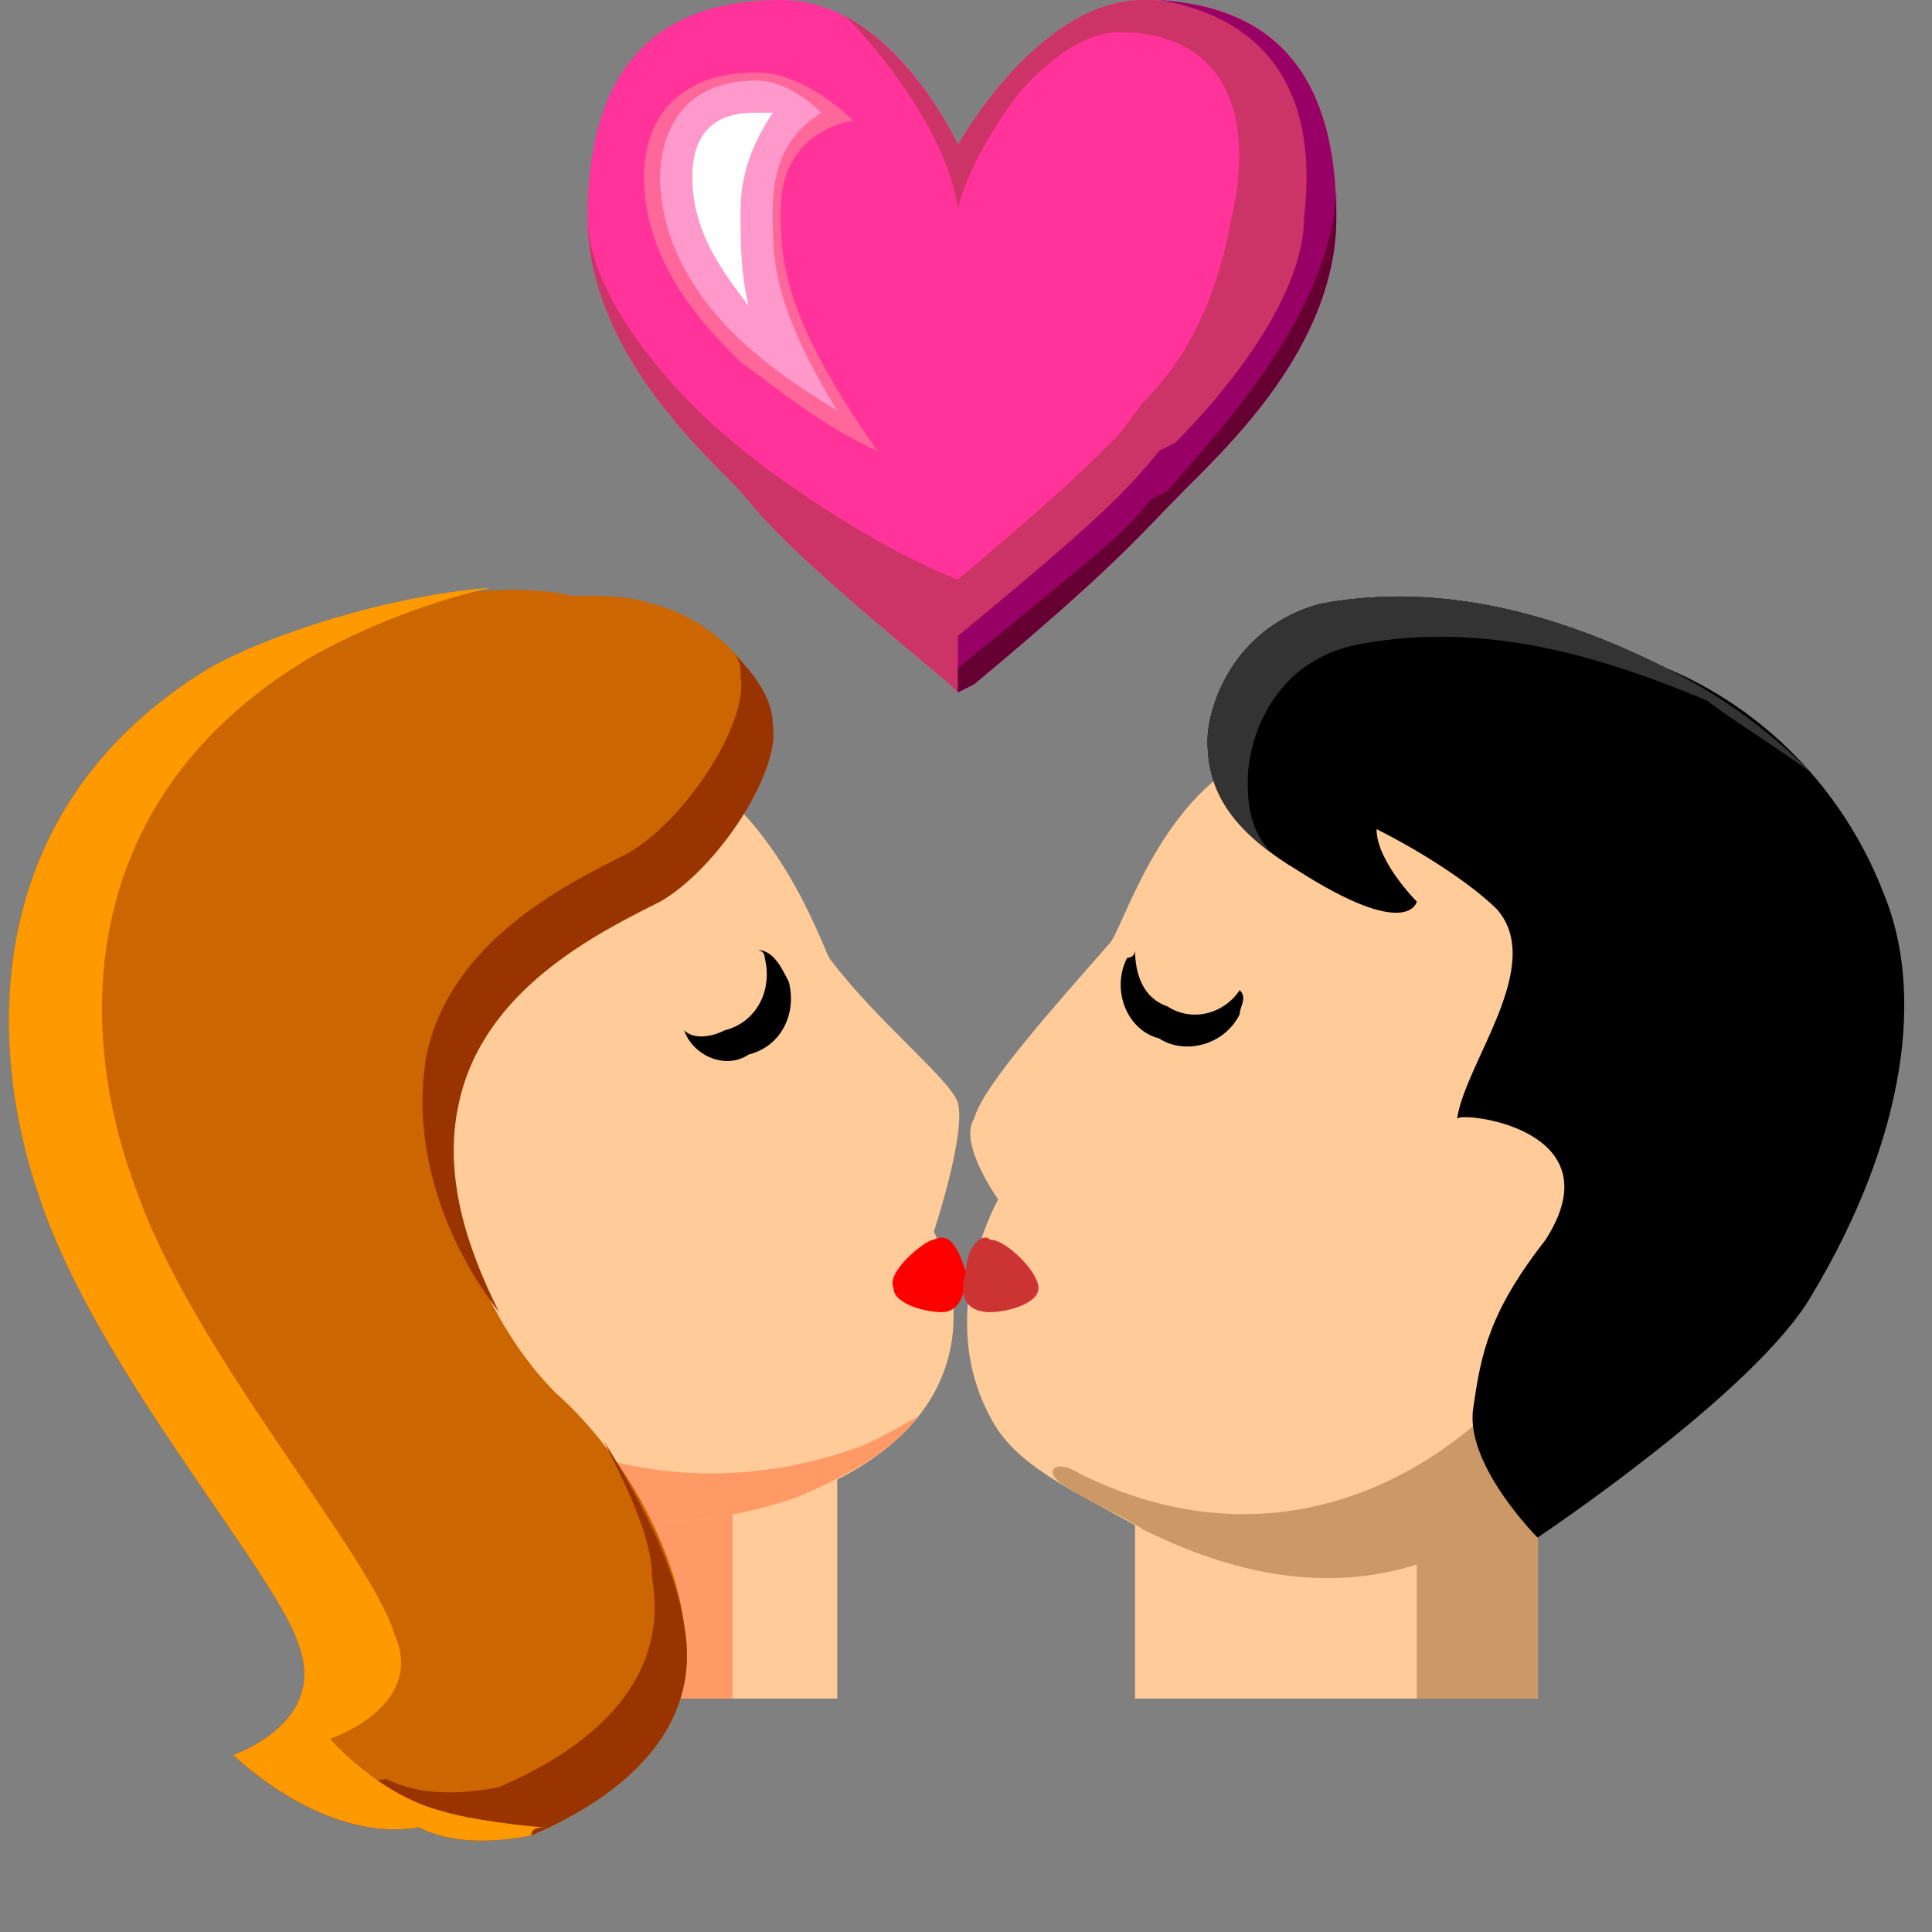 <svg xmlns="http://www.w3.org/2000/svg" height="24" width="24">
    <rect width="100%" height="100%" fill="#808080" stroke="none"/>
    <g transform="matrix(1,0,0,-1,-264,408)" id="KDDI_D_">        <path d="M270.6 386.9h3.8v3.3h-3.8z" fill="#fc9"/>
        <path d="M270.6 386.9h2.5v3.3h-2.5z" fill="#f96"/>
        <path d="M274.3 396.1c.6-.8 1.5-1.5 1.6-1.8.1-.4-.3-1.6-.3-1.6s1.2-2.2-1.7-3.3c-2.9-1-5.6.6-6.5 2.9-1.1 3.3.4 5.3 1.7 5.8 1.3.5 2.1.9 3.3.4 1.2-.5 1.8-2.2 1.9-2.4z" fill="#fc9"/>
        <path d="M268.2 392.9c-.9 2.4-.3 4.1.5 5-1.2-.7-2.3-2.6-1.3-5.6.9-2.3 3.6-3.9 6.5-2.9.7.3 1.2.6 1.5 1-.2-.1-.5-.3-.8-.4-2.9-1-5.6.6-6.4 2.9z" fill="#f96"/>
        <path d="M273.8 395.8c-.1.2-.2.4-.4.4 0 0 .1 0 .1-.1.1-.4-.1-.8-.5-.9-.2-.1-.4-.1-.5 0 .1-.3.5-.5.8-.3.4.1.6.5.5.9z"/>
        <path d="M272.1 400.5c-.3.1-.6.1-.9.1h-.1c-1.3.3-3.6-.4-4.5-.9-2.8-1.7-2.8-4.6-2.1-6.6.7-2.1 2.9-4.6 3.2-5.5.4-1-.8-1.4-.8-1.4s1.1-1.1 2.3-.9c.4-.2.9-.2 1.4-.1 1.4.6 2.1 1.5 1.9 2.6-.1.9-.7 2.1-1.6 2.9-.8.8-1.5 2.3-1.2 3.6.3 1.4 1.7 2.1 2.5 2.5.7.4 1.5 1.6 1.4 2.2-.1.6-.7 1.3-1.5 1.5z" fill="#c60"/>
        <path d="M272.1 388.4c.2-1.1-.5-2-1.9-2.6-.5-.1-1-.1-1.4.1-.6-.1-1.2.1-1.6.4-.2-.1-.3-.1-.3-.1s1.1-1.1 2.3-.9c.4-.2.9-.2 1.4-.1 1.4.6 2.1 1.5 1.9 2.6-.1.7-.5 1.5-1 2.3.3-.6.6-1.2.6-1.7zM273.1 399.9c.1-.1.1-.2.1-.3.1-.6-.7-1.8-1.4-2.2-.8-.4-2.2-1.1-2.5-2.5-.2-1.1.2-2.3.9-3.2-.4.8-.7 1.7-.5 2.6.3 1.4 1.7 2.1 2.5 2.5.7.4 1.5 1.6 1.4 2.2 0 .3-.2.6-.5.9z" fill="#930"/>
        <path d="M269.5 385.5c-.8.2-1.4.9-1.4.9s1.2.4.8 1.3c-.3 1-2.5 3.5-3.2 5.5-.8 2.1-.7 4.9 2.1 6.6.5.3 1.4.7 2.3.9-1.3-.1-2.8-.6-3.5-1-2.8-1.7-2.8-4.6-2.1-6.6.7-2.1 2.9-4.6 3.2-5.5.4-1-.8-1.4-.8-1.4s1.1-1.1 2.3-.9c.4-.2.9-.2 1.4-.1 0 .1.1.1.2.1-.2 0-1 .1-1.3.2z" fill="#f90"/>
        <path d="M283.1 386.9h-5v4.7h5z" fill="#fc9"/>
        <path d="M283.1 386.9h-1.5v4.7h1.5z" fill="#c96"/>
        <path d="M277.8 396.3c-.7-.8-1.6-1.8-1.7-2.2-.2-.3.3-1 .3-1s-.8-1.4-.1-2.7c.3-.6 1-.9 1.9-1.4 2.8-1.4 5.3.3 6.4 2.6 1.5 3.2.2 5.4-1.1 6-1.2.6-2.4 1.5-3.7 1.1-1.3-.4-1.8-2.1-2-2.4z" fill="#fc9"/>
        <path d="M283.7 397.5c.8-1 1.3-2.8.1-5.3-1.1-2.2-3.6-3.9-6.4-2.5-.3.2-.5 0-.1-.2.3-.2.6-.3.9-.5 2.8-1.4 5-.3 6.4 2.6 1.5 3.1.3 5.2-.9 5.9z" fill="#c96"/>
        <path d="M278.5 395.5c-.3.1-.4.4-.4.7 0-.1-.1-.1-.1-.1-.2-.4 0-.9.4-1 .3-.2.8-.1 1 .3 0 .1.1.2 0 .3-.2-.3-.6-.4-.9-.2zM287.4 396.9c-.5 1.3-1.5 2.3-2.7 2.8-1.2.6-2.7 1.1-4.3.8-1.1-.3-1.4-1.3-1.4-1.7 0-.4.1-1 1.1-1.6 1.4-.9 1.5-.4 1.5-.4s-.5.5-.5.9c.6-.3 1.2-.7 1.5-1 .6-.7-.4-1.9-.5-2.6 0 .1 2-.1 1.1-1.5-.7-.9-.8-1.4-.9-2.1-.1-.7.8-1.6.8-1.6s2.7 1.8 3.4 3c1.2 2 1.4 3.8.9 5z"/>
        <path d="M279.5 398.3c0 .5.3 1.5 1.4 1.7 1.6.3 3.1-.2 4.3-.7.4-.3.9-.6 1.3-.9-.6.6-1.2 1-1.8 1.3-1.2.6-2.7 1.1-4.3.8-1.1-.3-1.4-1.3-1.4-1.7 0-.4.1-.9.8-1.4-.3.3-.3.7-.3.9z" fill="#333"/>
        <path d="M276 392.2c-.1.3-.2.5-.4.4-.1 0-.6-.4-.5-.6 0-.2.4-.3.6-.3.2 0 .3.2.3.5z" fill="red"/>
        <path d="M276 392.2c0 .3.2.5.3.4.2 0 .6-.4.6-.6 0-.2-.4-.3-.6-.3-.3 0-.4.2-.3.5z" fill="#c33"/>
        <path d="M275.9 406.2s-.8 1.8-2.2 1.8c-1.6 0-2.4-.9-2.4-2.7 0-1.5 1.2-2.7 1.8-3.3l.1-.1c.4-.5.8-.9 2.6-2.4l.1-.1.2.1c1.8 1.5 2.1 1.9 2.6 2.4l.1.1c.6.6 1.8 1.8 1.8 3.3 0 1.8-.8 2.7-2.4 2.7-1.3 0-2.3-1.8-2.3-1.8z" fill="#f39"/>
        <path d="M274.9 402.4c-.7.3-1.4.9-1.7 1.1-.4.4-1.2 1.2-1.2 2.3 0 .7.4 1.3 1.4 1.3.5 0 1-.4 1.2-.6 0 0-.9-.1-.9-1.1 0-.6 0-1.3 1.2-3z" fill="#f69"/>
        <path d="M272.2 405.8c0-1 .7-1.8 1.2-2.2.1-.1.5-.4 1-.7-.8 1.3-.8 1.9-.8 2.4v.1c0 .7.3 1 .6 1.2-.2.2-.5.4-.8.4-1.1 0-1.2-.9-1.2-1.2z" fill="#f9c"/>
        <path d="M272.6 405.8c0-.7.4-1.2.7-1.6-.1.4-.1.8-.1 1.1v.1c0 .5.2.9.4 1.2h-.2c-.2 0-.8 0-.8-.8z" fill="#fff"/>
        <path d="M273.2 401.9c.4-.5.8-.9 2.6-2.4l.1-.1.2.1c1.8 1.5 2.1 1.9 2.6 2.4l.1.1c.6.6 1.8 1.8 1.8 3.3 0 1.8-.8 2.7-2.4 2.7-1.3 0-2.3-1.8-2.3-1.8s-.5 1.1-1.4 1.6c.6-.6 1.3-1.6 1.4-2.4.1.5.6 1.3.9 1.6.3.3.7.6 1.1.6 1.3 0 1.7-1 1.4-2.3-.2-1.1-.6-1.8-1.1-2.3l-.3-.4c-.4-.4-.7-.7-2-1.8-.8.3-2.1 1.1-2.9 1.8-.6.5-1.7 1.7-1.7 2.7 0-1.5 1.2-2.7 1.8-3.3z" fill="#c36"/>
        <path d="M278.7 401.9l.1.1c.6.6 1.8 1.8 1.8 3.3 0 1.7-.7 2.6-2.2 2.7 1.2-.2 2-1 1.8-2.7 0-1-1-2.2-1.6-2.8l-.2-.1c-.4-.5-.8-.9-2.5-2.3v-.7l.2.1c1.8 1.5 2.1 1.9 2.6 2.4z" fill="#906"/>
        <path d="M278.7 401.9l.1.1c.6.6 1.8 1.8 1.8 3.3v.3c-.1-1.6-1.6-3.1-2.1-3.7l-.2-.1c-.4-.5-.7-.7-2.4-2.1v-.3l.2.1c1.8 1.5 2.1 1.9 2.6 2.4z" fill="#603"/>
    </g>
</svg>
